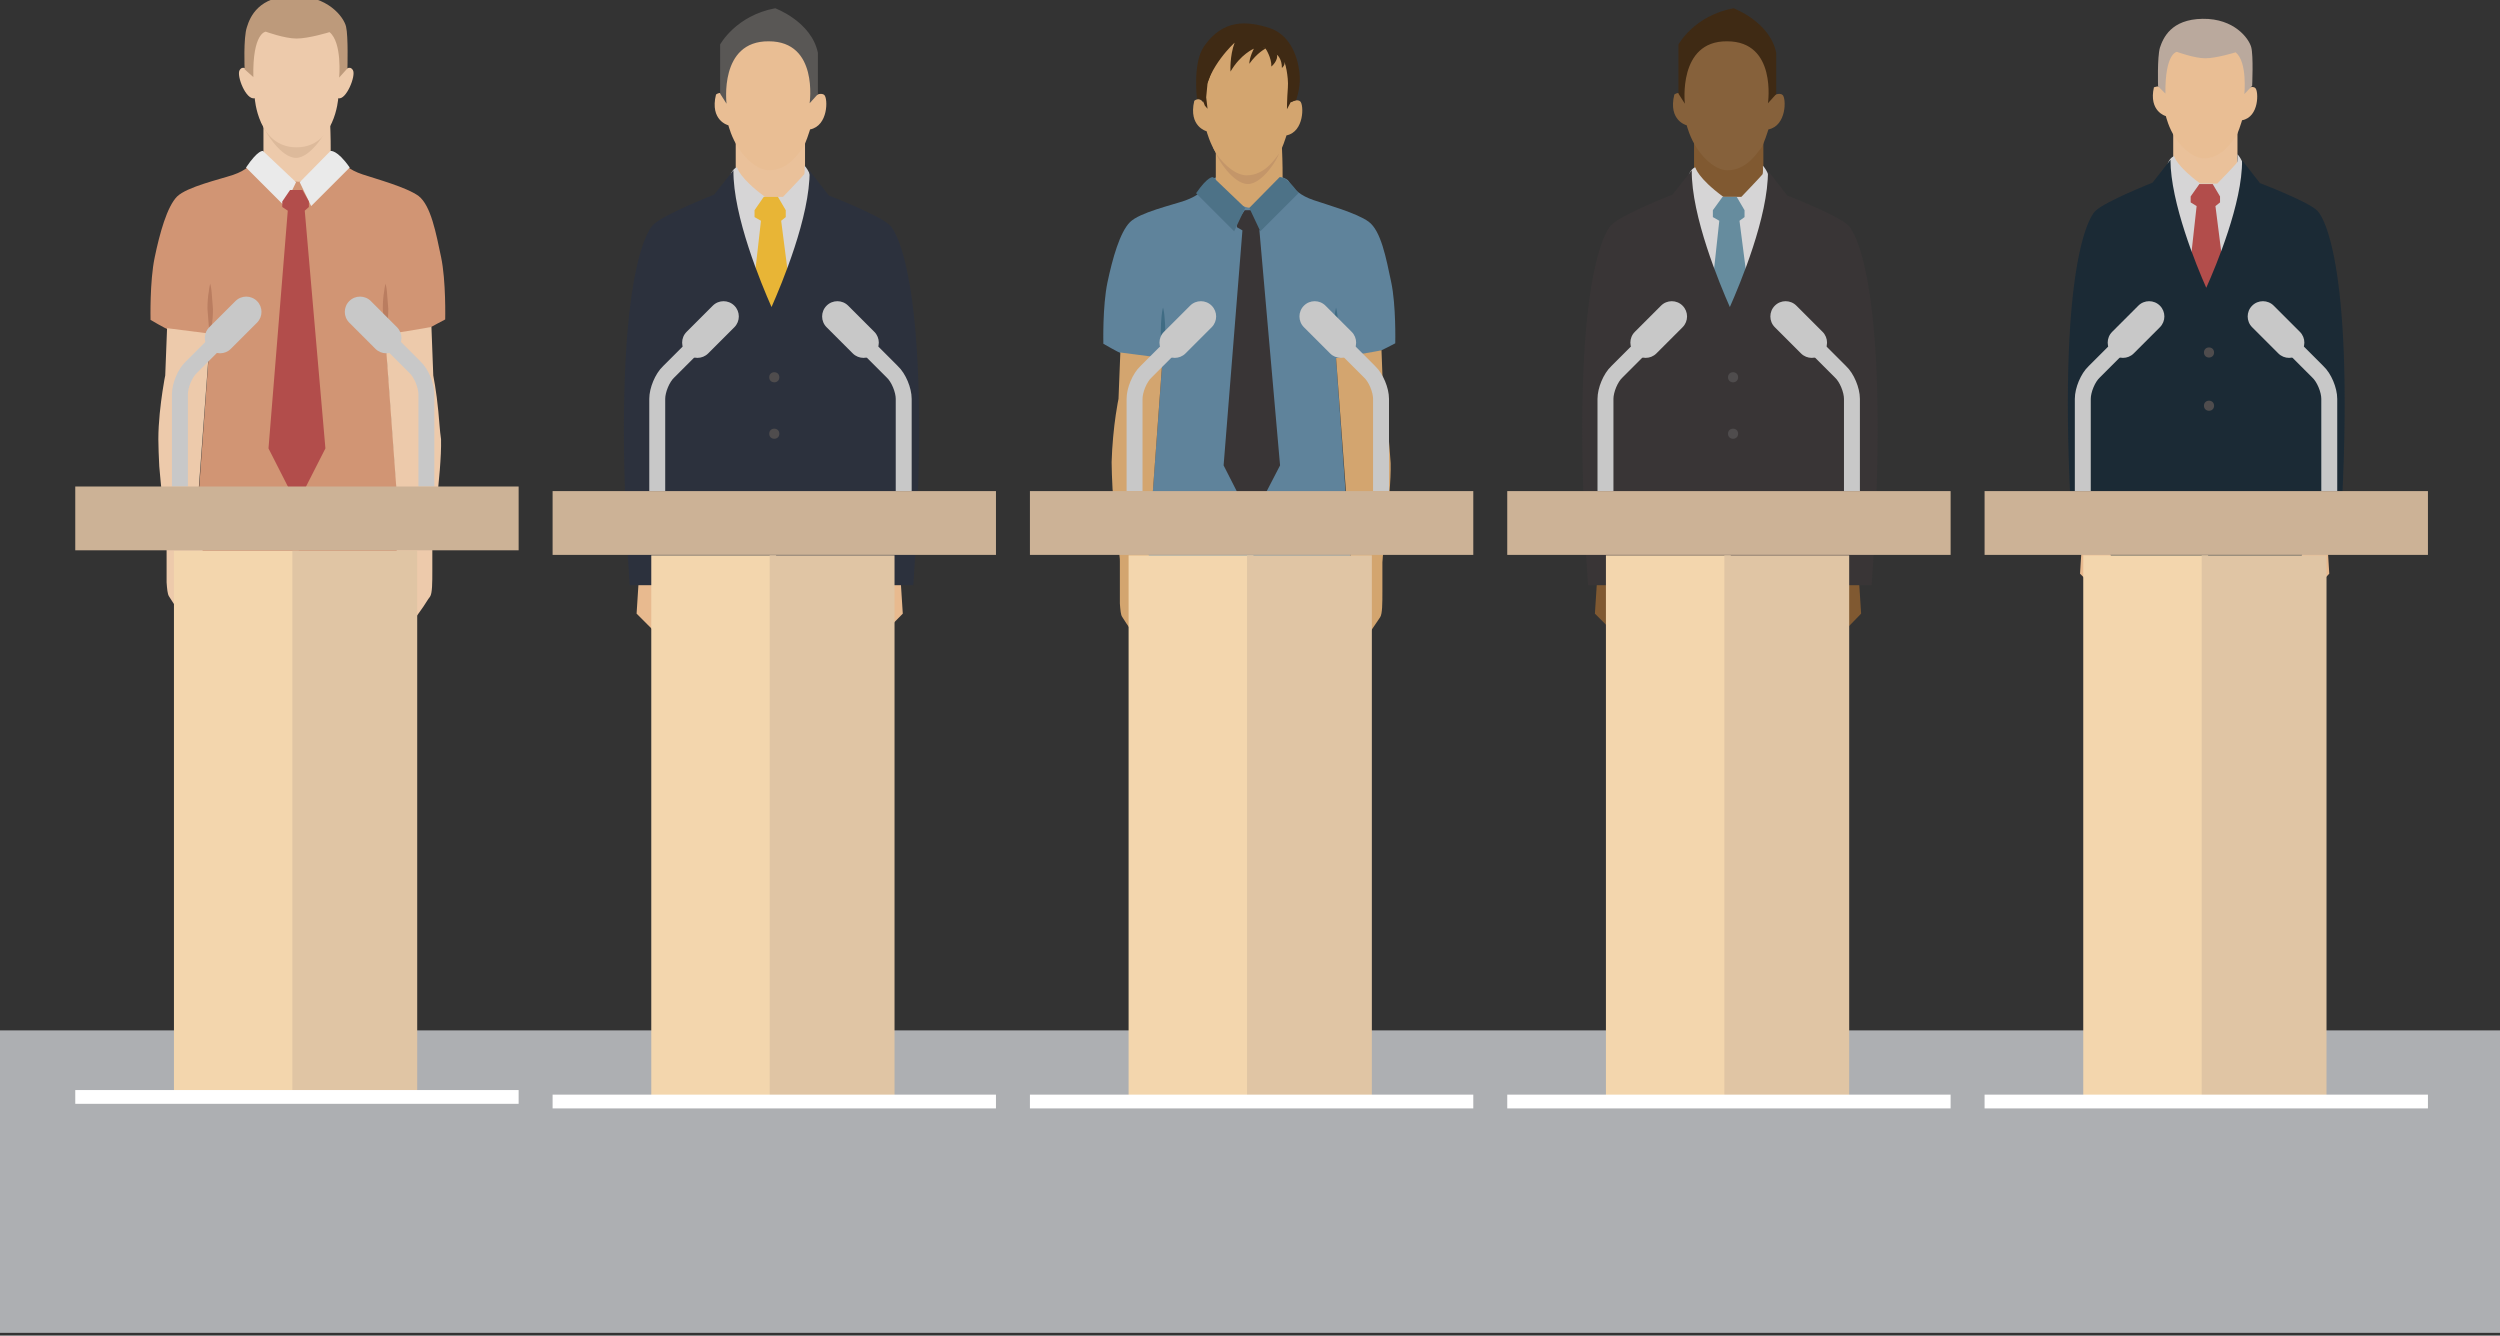 <?xml version="1.0" encoding="iso-8859-1"?>
<!-- Generator: Adobe Illustrator 18.0.0, SVG Export Plug-In . SVG Version: 6.00 Build 0)  -->
<!DOCTYPE svg PUBLIC "-//W3C//DTD SVG 1.1//EN" "http://www.w3.org/Graphics/SVG/1.1/DTD/svg11.dtd">
<svg version="1.1" id="Layer_1" xmlns="http://www.w3.org/2000/svg" xmlns:xlink="http://www.w3.org/1999/xlink" x="0px" y="0px"
	 viewBox="0 0 544.7 291" style="enable-background:new 0 0 544.7 291;" xml:space="preserve">
<rect x="0" y="0" width="544.7" height="291" fill="#333333" stroke="none"/>
<rect x="-0.6" y="224.5" style="fill:#ADAFB2;" width="549.3" height="65.9"/>
<g>
	<g>
		<g>
			<polygon style="fill:#E8BA8F;" points="454.1,110.4 453.2,125 459.4,131.2 463.2,132.4 463.2,130.6 458.7,128.1 459.4,123.5 
				461.6,124.2 462,127.1 464.5,128.4 464.5,123.6 458.9,110.4 			"/>
			<polygon style="fill:#E8BA8F;" points="506.6,110.4 507.5,125 501.5,131.2 497.8,132.4 497.8,130.6 502.1,128.1 501.3,123.5 
				499.1,124.2 498.9,127.1 496.5,128.4 496.5,123.6 501.8,110.4 			"/>
			<polygon style="fill:#EAC19A;" points="473.5,28.2 473.5,35 481,42.4 487.5,36.2 487.5,26.2 			"/>
			<path style="fill:#E9BE94;" d="M471.3,19.5c0,0-2.6-13.4,8.6-13.4c11.2,0,9.4,13.4,9.4,13.4s1.4-1,2.1-0.3c0.7,0.6,0.9,6.3-2.9,7
				c0,0-1,3.4-1.6,3.9c-0.6,0.6-2.7,4.4-6.7,4.4c-2.1,0-4.6-2-6.2-4.4c-1.5-2.2-2.1-4.8-2.1-4.8s-3.8-1-2.6-6.3
				C469.4,19.1,470.6,18.3,471.3,19.5z"/>
			<path style="fill:#D6D5D6;" d="M473.7,34c0,0,0.4,2.1,5.7,6h3.7c0,0,4.2-4.3,4.3-4.6c0.2-0.2,0.1-1.8,0.1-1.8s2,2,1.6,5.6
				c-0.4,3.6-7.5,29.1-7.5,29.1s-14.2-30.8-8.1-34.2"/>
			<path style="fill:#493C34;" d="M469.4,207.1c0,0-0.7,6.6-1.3,8.2c-0.6,1.7-2.1,4.3-2.1,5.7c0,1.3,1.2,3,6.3,3c5.1,0,6-0.4,6-3.8
				c0-3.4,0-13.1,0-13.1H469.4z"/>
			<path style="fill:#493C34;" d="M493.1,207.1c0,0,0.7,6.6,1.3,8.2c0.6,1.7,2.1,4.3,2.1,5.7c0,1.3-1.1,3-6.3,3
				c-5.1,0-5.9-0.4-5.9-3.8c0-3.4,0-13.1,0-13.1H493.1z"/>
			<polygon style="fill:#B24D4B;" points="483.7,42.8 482.1,40.1 479.2,40.1 477.3,42.8 477.3,44.1 478.6,44.9 476.6,63 480.6,63 
				481,63 485,63 482.7,44.9 483.7,44.1 			"/>
			<path style="fill:#1B2A35;" d="M504.9,45.9c-2-2-12.5-6-12.5-6l-3.9-5c0.1,9.3-5.7,23.1-7.8,27.8c-2.1-4.7-7.8-18.6-7.8-27.9
				l-3.9,5c0,0-10.4,4.1-12.5,6.2c-2,2-8.6,15.9-4.8,73.5c0,0,4.5,0,7.8,0l1.5,5.9c0,0,9.5,0.5,19.7,0.4c10.2,0.1,19.7-0.3,19.7-0.3
				l1.5-6c3.2,0,7.8,0,7.8,0C513.5,61.7,506.9,47.9,504.9,45.9z"/>
			<circle style="fill:#4F4C4D;" cx="481.3" cy="76.8" r="1.1"/>
			<circle style="fill:#4F4C4D;" cx="481.3" cy="88.4" r="1.1"/>
			<path style="fill:#243742;" d="M481,122.7h-12h-7.4c0,0,0.3,29.1,1.2,41.2c0.9,12,2.1,25,2.3,26.6c0.2,1.6,2.1,18.6,2.1,18.6
				s3.8,1,6.1,1c2.3,0,6-1,6-1s0.3-15.4,0-20.9c-0.3-5.5,0-26.7,0.2-33.2c0.2-6.4,0.1-19.6,1.5-19.6s1.7,13.2,1.9,19.6
				c0.2,6.5,0.5,27.7,0.2,33.2c-0.3,5.5,0,20.9,0,20.9s4,1,6.2,1c2.2,0,5.9-1,5.9-1s1.9-17.1,2.1-18.7c0.2-1.6,1.4-14.5,2.3-26.5
				c0.9-12,1.2-41.2,1.2-41.2H481z"/>
		</g>
		<g>
			<path style="fill:#BAA99D;" d="M470.2,18.8c0,0-0.2-6.3,0.4-8.4c0.7-2.1,2.4-6.2,9.3-6.3c6.9-0.1,10.1,4.3,10.6,6.2
				c0.5,1.9,0.2,8.4,0.2,8.4l-1.7,1.8c0,0,0.7-7-1.9-9.1c0,0-4.2,1.3-6.6,1.3c-2.4,0-6.2-1.4-6.2-1.4s-2.6,0.2-2.5,9.1L470.2,18.8z"
				/>
		</g>
	</g>
	<g>
		<g>
			<g>
				<g>
					<path style="fill:none;stroke:#C8C8C8;stroke-width:3.473;stroke-miterlimit:10;" d="M453.8,107V86.9c0-1.9,1.1-4.6,2.5-5.9
						l9.1-9.1"/>
				</g>
				<path style="fill:#C8C8C8;" d="M464.9,77c-1.3,1.3-3.4,1.3-4.7,0l0,0c-1.3-1.3-1.3-3.4,0-4.7l5.7-5.7c1.3-1.3,3.4-1.3,4.7,0l0,0
					c1.3,1.3,1.3,3.4,0,4.7L464.9,77z"/>
				<g>
					<path style="fill:none;stroke:#C8C8C8;stroke-width:3.473;stroke-miterlimit:10;" d="M507.5,107V86.9c0-1.9-1.1-4.6-2.5-5.9
						l-9.1-9.1"/>
				</g>
				<path style="fill:#C8C8C8;" d="M496.4,77c1.3,1.3,3.4,1.3,4.7,0l0,0c1.3-1.3,1.3-3.4,0-4.7l-5.7-5.7c-1.3-1.3-3.4-1.3-4.7,0l0,0
					c-1.3,1.3-1.3,3.4,0,4.7L496.4,77z"/>
			</g>
			<g>
				<rect x="453.9" y="121" style="fill:#F3D6AD;" width="27.2" height="119"/>
				<rect x="479.7" y="121" style="fill:#E0C5A4;" width="27.2" height="119"/>
				<rect x="432.4" y="238.5" style="fill:#FFFFFF;" width="96.6" height="3"/>
				<rect x="432.4" y="107" style="fill:#CCB296;" width="96.6" height="13.9"/>
			</g>
		</g>
	</g>
</g>
<g>
	<g>
		<polygon style="fill:#805931;" points="348.5,118.1 347.5,133.7 354.1,140.3 358.2,141.6 358.2,139.7 353.4,137 354.2,132.1 
			356.5,132.8 356.9,136 359.6,137.4 359.6,132.2 353.6,118.1 		"/>
		<polygon style="fill:#805931;" points="404.5,118.1 405.5,133.7 399.1,140.3 395.1,141.6 395.1,139.7 399.8,137 398.9,132.1 
			396.5,132.8 396.3,136 393.8,137.4 393.8,132.2 399.5,118.1 		"/>
		<path style="fill:#423E3F;" d="M383,224.5c0,0,0.4,1.2,0.4,2.1c0,0.9,0.3,4.4,0.3,4.4l3.9,3.4h8c0,0,2.3-1.2,2.3-4.8
			s-5.5-11.3-5.5-11.3S382.7,220.6,383,224.5z"/>
		<path style="fill:#423E3F;" d="M358.9,219.7c0,0-4.2,9.1-4.2,9.9c0,0.8,0.3,4,0.3,4s1.7,1.8,7,1.8s7.8-5.4,7.8-5.4l-0.1-2.6
			l3.6-4.3v-5L358.9,219.7z"/>
		<polygon style="fill:#805931;" points="369.1,30.2 369.1,37.5 377.2,45.5 384.2,38.8 384.2,28.1 		"/>
		<path style="fill:#86613B;" d="M366.8,21c0,0-2.7-14.4,9.2-14.4S386.1,21,386.1,21s1.5-1,2.3-0.3s0.9,6.7-3.1,7.5
			c0,0-1.1,3.6-1.7,4.2c-0.6,0.6-2.9,4.7-7.2,4.7c-2.3,0-4.9-2.1-6.6-4.7c-1.6-2.3-2.3-5.1-2.3-5.1s-4.1-1-2.7-6.7
			C364.8,20.6,366.1,19.6,366.8,21z"/>
		<path style="fill:#D6D5D6;" d="M369.4,36.5c0,0,0.5,2.3,6.1,6.4h3.9c0,0,4.4-4.6,4.6-4.9c0.2-0.3,0.1-1.9,0.1-1.9s2.1,2.1,1.7,5.9
			c-0.4,3.8-8,31.1-8,31.1s-15.1-32.9-8.6-36.6"/>
		<path style="fill:#231F20;" d="M356.5,133.6c0,0,3.7,68.5,4.2,76.3l-2.4,10.9c0,0,4.6,0.5,6.7,0.7c2.1,0.2,9.1,2.1,9.1,2.1
			c0,0,1.5-5,1.5-5.8c0.2-1.7-2.2-14.7-2.1-19.3c0.2-4.6,3.2-61.7,3.2-61.7s0.8,8.7,1.2,16.1c0.4,7.3-0.7,65-0.7,65s2.2,6,5.1,7.5
			c0,0,4.8-6.3,11.3-5c0,0,0.9-10.1-0.2-12.3c-1-2.2,0.7-8.2,0.7-8.2l3.8-67.5L356.5,133.6z"/>
		<path style="fill:#3F2A14;" d="M367.1,22.6l-1.4-2.2l0-10.7c0,0,3.4-6.3,12-7.9c0,0,7.9,2.9,9.3,9.7v9l-1.8,2c0,0,2-13.5-8.9-13.5
			C365.5,8.9,367.1,22.6,367.1,22.6z"/>
		<polygon style="fill:#668C9E;" points="380.1,45.8 378.4,42.9 375.3,42.9 373.2,45.8 373.2,47.3 374.6,48.1 372.5,67.5 
			376.8,67.5 377.2,67.5 381.5,67.5 379,48.1 380.1,47.3 		"/>
		<path style="fill:#393536;" d="M402.7,49.1c-2.2-2.2-13.3-6.5-13.3-6.5l-4.2-5.4c0.1,10-6.1,24.7-8.3,29.7
			c-2.2-5-8.4-19.8-8.3-29.8l-4.2,5.3c0,0-11.2,4.4-13.3,6.6c-2.2,2.2-9.2,17-5.1,78.5c0,0,4.8,0,8.3,0l1.6,6.3c0,0,10.2,0.5,21,0.4
			c10.9,0.1,21-0.3,21-0.3l1.6-6.4c3.5,0,8.3,0,8.3,0C412,66.1,404.9,51.3,402.7,49.1z"/>
		<circle style="fill:#4F4C4D;" cx="377.6" cy="82.2" r="1.1"/>
		<circle style="fill:#4F4C4D;" cx="377.6" cy="94.5" r="1.1"/>
	</g>
	<g>
		<g>
			<g>
				<path style="fill:none;stroke:#C8C8C8;stroke-width:3.473;stroke-miterlimit:10;" d="M349.8,107V86.9c0-1.9,1.1-4.6,2.5-5.9
					l9.1-9.1"/>
			</g>
			<path style="fill:#C8C8C8;" d="M360.9,77c-1.3,1.3-3.4,1.3-4.7,0l0,0c-1.3-1.3-1.3-3.4,0-4.7l5.7-5.7c1.3-1.3,3.4-1.3,4.7,0l0,0
				c1.3,1.3,1.3,3.4,0,4.7L360.9,77z"/>
			<g>
				<path style="fill:none;stroke:#C8C8C8;stroke-width:3.473;stroke-miterlimit:10;" d="M403.5,107V86.9c0-1.9-1.1-4.6-2.5-5.9
					l-9.1-9.1"/>
			</g>
			<path style="fill:#C8C8C8;" d="M392.4,77c1.3,1.3,3.4,1.3,4.7,0l0,0c1.3-1.3,1.3-3.4,0-4.7l-5.7-5.7c-1.3-1.3-3.4-1.3-4.7,0l0,0
				c-1.3,1.3-1.3,3.4,0,4.7L392.4,77z"/>
		</g>
		<g>
			<rect x="349.9" y="121" style="fill:#F3D6AD;" width="27.2" height="119"/>
			<rect x="375.7" y="121" style="fill:#E0C5A4;" width="27.2" height="119"/>
			<rect x="328.4" y="238.5" style="fill:#FFFFFF;" width="96.6" height="3"/>
			<rect x="328.4" y="107" style="fill:#CCB296;" width="96.6" height="13.9"/>
		</g>
	</g>
</g>
<g>
	<g>
		<g>
			<path style="fill:#1A1C1C;" d="M259.2,219.5c0,0-0.8,7.6-1.6,9.5c-0.7,1.9-2.4,5-2.4,6.5c0,1.6,1.4,3.5,7.3,3.5
				c5.9,0,6.9-0.5,6.9-4.4c0-3.9,0-15.1,0-15.1H259.2z"/>
			<path style="fill:#1A1C1C;" d="M286.6,219.5c0,0,0.8,7.6,1.6,9.5c0.7,1.9,2.4,5,2.4,6.5c0,1.6-1.3,3.5-7.3,3.5
				c-5.9,0-6.8-0.5-6.8-4.4c0-3.9,0-15.1,0-15.1H286.6z"/>
			<path style="fill:#343638;" d="M272.8,122.1h-12.9h-8c0,0,0.4,33.6,1.3,47.5c0.9,13.9,2.2,28.9,2.4,30.7
				c0.2,1.8,2.2,21.4,2.2,21.4s4.1,1.2,6.6,1.2c2.5,0,6.5-1.2,6.5-1.2s0.4-17.7,0-24.1c-0.4-6.4,0-30.8,0.2-38.3
				c0.2-7.4,0.2-22.6,1.7-22.6c1.5,0,1.9,15.2,2.1,22.6c0.2,7.5,0.5,32,0.2,38.3c-0.4,6.4,0,24.1,0,24.1s4.3,1.2,6.7,1.2
				c2.4,0,6.4-1.2,6.4-1.2s2.1-19.7,2.2-21.6c0.2-1.8,1.5-16.7,2.4-30.6c0.9-13.9,1.3-47.5,1.3-47.5H272.8z"/>
			<path style="fill:#5F839B;" d="M304,74.8c0,0,0.2-8.3-0.9-13.4c-1.1-5.2-2.2-11.1-4.9-13.1c-2.6-1.9-9.1-3.7-12-4.7
				c-2.9-1-4.3-2.3-5.4-4.1c-0.8-1.4-6.7-1.8-9-1.9v0c0,0,0,0-0.4,0c-0.4,0-0.5,0-0.5,0l0,0.1c-2.2,0.1-6.7,0.6-7.5,1.9
				c-1.1,1.8-2.2,3-5.2,4.1c-2.9,1-9.9,2.6-12,4.7c-2.2,2.2-3.8,7.9-4.9,13.1c-1.1,5.2-0.9,13.4-0.9,13.4s3.3,1.9,3.9,2.1
				c0.5,0.1,9,1.1,9,1.1l-3.4,46.4c0,0,14.3,1.2,22.7,1.2c8.4,0,21.8-1.2,21.8-1.2L291.1,78c0,0,8.5-1.2,9-1.3
				C300.6,76.6,304,74.8,304,74.8z"/>
			<path style="fill:#D3A56F;" d="M264.9,30.2V39c0,0-0.6,2.6,2.5,4.3c3.1,1.6,4.2,2,5.3,2c1.1,0,6.2-3.4,6.6-4.7
				c0.4-1.3-0.1-11.1-0.1-11.1L264.9,30.2z"/>
			<g>
				<path style="fill:#D3A56F;" d="M249.7,133.2c0-0.1,0-0.2,0.1-0.4c0.1-0.4,0.3-0.6,0.5-0.7c0.1,0,0.2,0,0.3,0
					c0.1,0,0.1,0,0.2,0.1c0.1,0.1,0.2,0.1,0.3,0.2c0.3,0.3,0.5,0.7,0.5,1.2c0,0.4,0.2,1.1,0.5,1.8c0.3,0.6,0.6,1.1,1,1.5
					c0.1,0.1,0.2,0.1,0.2,0.2c0.1,0.1,0.2,0.1,0.3,0.2c0.2,0.1,0.4,0.1,0.6,0c0.4-0.1,0.5-0.8,0.5-1.8c0-0.4,0-0.8,0-1.2
					c0-0.4-0.1-0.8-0.1-1.3c0-0.2-0.1-0.5-0.1-0.7c0-0.2-0.1-0.4-0.1-0.7c-0.2-1.1-0.3-2-0.4-2.5v0c0-0.2-0.1-0.4-0.2-0.6
					c0-0.1,0-0.1-0.1-0.2c-0.1-0.2-0.2-0.5-0.3-0.7c0,0,0,0,0,0c-0.1-0.3-0.3-0.6-0.5-0.9c0,0,0,0,0-0.1c-0.4-0.7-0.9-1.5-1.3-2.2
					c-0.4-0.7-0.8-1.3-0.9-1.7c0-0.2-0.2-0.9-0.5-2.1l3.1-42.6c0,0-9.1-1.2-9.2-1.2l-0.4,10.1v0v0c0,0-0.3,1.4-0.6,3.5
					c-0.4,2.7-0.8,6.6-0.9,10.3c0,1.6,0.1,3.7,0.2,5.8c0.1,1.1,0.2,2.2,0.3,3.3c0.2,1.7,0.3,3.3,0.5,4.9c0.1,1,0.2,1.9,0.3,2.7
					c0,0.1,0,0.2,0,0.3c0.2,1.3,0.3,2.4,0.4,3.3c0.1,0.6,0.1,1,0.1,1.3c0,0.4,0,1.1,0,1.9c0,0.8,0,1.7,0,2.6c0,0.6,0,1.3,0,1.9
					c0,0.6,0,1.3,0,1.9c0,0.3,0,0.6,0,0.9c0.1,1.4,0.2,2.5,0.5,2.9c0.2,0.3,0.5,0.8,0.9,1.4c1.1,1.6,2.5,3.8,3.8,4.6
					c0.8,0.5,1.9,1.3,3,1.8c1,0.5,1.9,0.8,2.3,0.3c0.1-0.1,0.1-0.1,0.1-0.2C254.8,140.7,249.5,135.1,249.7,133.2z"/>
				<path style="fill:#D3A56F;" d="M302.5,94.6c-0.4-4.3-1.1-7.7-1.1-7.7L301,76.3c-0.4,0.2-9.9,1.7-9.9,1.7l3.1,41.7l0.2,3.2l0,0
					c-0.1,0.4-0.4,0.9-0.8,1.5c-0.4,0.7-0.9,1.4-1.3,2.2c0,0,0,0,0,0.1c-0.2,0.3-0.3,0.6-0.5,0.9c0,0,0,0,0,0
					c-0.1,0.2-0.2,0.5-0.3,0.7c0,0.1,0,0.1-0.1,0.2c-0.1,0.2-0.2,0.4-0.2,0.6c-0.1,0.3-0.1,0.8-0.2,1.3c-0.1,0.4-0.1,0.8-0.2,1.2
					c0,0.2-0.1,0.4-0.1,0.7c-0.1,0.7-0.2,1.4-0.2,2c0,0.2,0,0.4,0,0.6c0,0.6,0,1.1,0.1,1.5c0,0.1,0,0.1,0,0.2c0,0.2,0.1,0.3,0.1,0.4
					c0.1,0.1,0.2,0.2,0.3,0.3c0.2,0.1,0.4,0,0.6,0c0.1,0,0.2-0.1,0.3-0.2c0.1-0.1,0.2-0.1,0.2-0.2c0.1-0.1,0.2-0.3,0.3-0.4
					c0.1-0.1,0.1-0.2,0.2-0.2c0.1-0.2,0.2-0.3,0.3-0.5c0.2-0.3,0.3-0.7,0.4-1c0.1-0.2,0.1-0.4,0.2-0.6c0-0.2,0.1-0.4,0.1-0.5
					c0-0.3,0.1-0.6,0.2-0.8c0.1-0.1,0.2-0.2,0.3-0.3c0,0,0.1-0.1,0.1-0.1c0.2-0.1,0.4-0.2,0.6-0.2c0.2,0.1,0.4,0.3,0.5,0.7
					c0,0.1,0,0.2,0.1,0.4c0,0.1,0,0.3,0,0.4c-0.1,0.4-0.3,0.9-0.6,1.4c-0.1,0.2-0.2,0.4-0.3,0.6c-0.4,0.6-0.8,1.2-1.2,1.9
					c-0.9,1.4-1.9,2.7-2.5,3.6c-0.1,0.2-0.2,0.3-0.2,0.5c-0.1,0.2-0.1,0.4-0.1,0.5c0,0.1,0,0.2,0.1,0.2c0.3,0.3,0.8,0.3,1.5,0
					c0.1,0,0.2-0.1,0.3-0.1c0.1-0.1,0.3-0.1,0.4-0.2c0.8-0.4,1.7-1,2.5-1.4c0.2-0.1,0.5-0.3,0.7-0.4c0.8-0.5,1.8-1.6,2.6-2.8
					c0.8-1.2,1.6-2.4,2.1-3.1c0.5-0.7,0.5-3.1,0.5-5.6c0-0.3,0-0.6,0-1c0-0.6,0-1.3,0-1.9c0-0.3,0-0.6,0-0.9c0-0.6,0-1.1,0-1.5
					c0-0.5,0-0.8,0-1.1c0-0.3,0.1-0.8,0.1-1.3c0.2-1.5,0.5-3.7,0.7-6.3c0.5-4.6,1.1-10.3,1-14C302.8,98.6,302.7,96.5,302.5,94.6z"/>
			</g>
			<g>
				<path style="fill:#C49669;" d="M271.9,40.1c3.2,0,6.7-5.8,6.7-6.6c0.3-0.5,0.5-0.9,0.7-1.4h-15c0.2,0.5,0.5,0.9,0.7,1.4
					C265.1,34.3,268.6,40.1,271.9,40.1z"/>
			</g>
			<path style="fill:#406C84;" d="M253.4,78c0,0-0.2-0.7-0.3-1.7c-0.1-1-0.2-2.4-0.2-3.8c0-1.4,0.1-2.8,0.2-3.8
				c0.1-1,0.3-1.7,0.3-1.7s0.2,0.7,0.3,1.7c0.1,1,0.2,2.4,0.2,3.8c0,1.4-0.1,2.8-0.2,3.8C253.6,77.3,253.4,78,253.4,78z"/>
			<path style="fill:#406C84;" d="M291.1,78c0,0-0.2-0.7-0.3-1.7c-0.1-1-0.2-2.4-0.2-3.8c0-1.4,0.1-2.8,0.2-3.8
				c0.1-1,0.3-1.7,0.3-1.7s0.2,0.7,0.3,1.7c0.1,1,0.2,2.4,0.2,3.8c0,1.4-0.1,2.8-0.2,3.8C291.3,77.3,291.1,78,291.1,78z"/>
			<path style="fill:#D3A56F;" d="M262.2,22.4c0,0-2.7-14.1,9-14.1c11.7,0,9.9,14.1,9.9,14.1s1.4-1,2.2-0.3c0.8,0.7,0.9,6.6-3,7.4
				c0,0-1.1,3.5-1.7,4.1c-0.6,0.6-2.8,4.6-7,4.6c-2.2,0-4.8-2.1-6.5-4.6c-1.5-2.3-2.2-5-2.2-5s-4-1-2.7-6.6
				C260.2,21.9,261.4,21,262.2,22.4z"/>
			<path style="fill:#3F2A14;" d="M275.7,10.6c0,0-1.8,0.9-3.5,3.3c0-1.4,1-3.3,1-3.3s-2.9,1.2-5.1,5c0,0-0.2-3.4,0.9-6.3
				c0,0-5.8,5.2-6.6,11.5l-0.8-4.8l3-6.1l6.9-2.9L275.7,10.6z"/>
			<path style="fill:#3F2A14;" d="M275.7,10.5c0,0,1.4,2.1,1.3,4c0,0,1.6-1.3,1.2-2.7L275.7,10.5z"/>
			<path style="fill:#3F2A14;" d="M262.4,10c4.1-5.8,9.2-5.5,14.2-3.9c5.4,1.8,6.5,8.1,6.6,10.7c0.1,2.6-0.8,5-0.8,5l-1.3,0.5l0,0.2
				l-0.7,1.3c0,0,0-2.1,0.2-4.7c0.2-2.5-0.7-5.7-0.7-5.7c0.1,0.9-0.6,1.4-0.6,1.4c0-2-1-2.8-1-2.8l-1.6-0.8l-1.3-0.8l-3.9-1.3
				l-2.3-0.7l-3.5,2.3l-2.6,7.4l-0.3,3.1l0.3,2.5l-0.6-0.7l-0.3-0.8c-0.7-0.9-1.4-0.7-1.4-0.7S259.8,13.6,262.4,10z"/>
		</g>
		<polygon style="fill:#393536;" points="275.3,48.3 273.9,45.8 271.2,45.8 269.5,48.3 269.5,49.5 270.7,50.2 266.6,101.4 
			272.5,113 272.9,113 278.9,101.4 274.4,50.2 275.3,49.5 		"/>
		<path style="fill:#4D7287;" d="M264.3,38.6c0,0-1-0.4-3.7,3.5l8.3,8.3l2.4-5.1L264.3,38.6z"/>
		<path style="fill:#4D7287;" d="M278.8,38.6c0,0,1.4-0.4,4.1,3.5l-8.3,8.3l-2.4-5.1L278.8,38.6z"/>
	</g>
	<g>
		<g>
			<g>
				<g>
					<path style="fill:none;stroke:#C8C8C8;stroke-width:3.473;stroke-miterlimit:10;" d="M247.2,107V86.9c0-1.9,1.1-4.6,2.5-5.9
						l9.1-9.1"/>
				</g>
				<path style="fill:#C8C8C8;" d="M258.3,77c-1.3,1.3-3.4,1.3-4.7,0l0,0c-1.3-1.3-1.3-3.4,0-4.7l5.7-5.7c1.3-1.3,3.4-1.3,4.7,0l0,0
					c1.3,1.3,1.3,3.4,0,4.7L258.3,77z"/>
				<g>
					<path style="fill:none;stroke:#C8C8C8;stroke-width:3.473;stroke-miterlimit:10;" d="M300.9,107V86.9c0-1.9-1.1-4.6-2.5-5.9
						l-9.1-9.1"/>
				</g>
				<path style="fill:#C8C8C8;" d="M289.8,77c1.3,1.3,3.4,1.3,4.7,0l0,0c1.3-1.3,1.3-3.4,0-4.7l-5.7-5.7c-1.3-1.3-3.4-1.3-4.7,0l0,0
					c-1.3,1.3-1.3,3.4,0,4.7L289.8,77z"/>
			</g>
			<g>
				<rect x="245.9" y="121" style="fill:#F3D6AD;" width="27.2" height="119"/>
				<rect x="271.7" y="121" style="fill:#E0C5A4;" width="27.2" height="119"/>
				<rect x="224.4" y="238.5" style="fill:#FFFFFF;" width="96.6" height="3"/>
				<rect x="224.4" y="107" style="fill:#CCB296;" width="96.6" height="13.9"/>
			</g>
		</g>
	</g>
</g>
<g>
	<g>
		<polygon style="fill:#E8BA8F;" points="139.7,118.1 138.7,133.7 145.3,140.3 149.4,141.6 149.4,139.7 144.6,137 145.3,132.1 
			147.7,132.8 148,136 150.7,137.4 150.7,132.2 144.7,118.1 		"/>
		<polygon style="fill:#E8BA8F;" points="195.7,118.1 196.7,133.7 190.2,140.3 186.3,141.6 186.3,139.7 190.9,137 190.1,132.1 
			187.7,132.8 187.5,136 184.9,137.4 184.9,132.2 190.6,118.1 		"/>
		<path style="fill:#423E3F;" d="M174.2,224.5c0,0,0.4,1.2,0.4,2.1c0,0.9,0.3,4.4,0.3,4.4l3.9,3.4h8c0,0,2.3-1.2,2.3-4.8
			s-5.5-11.3-5.5-11.3S173.9,220.6,174.2,224.5z"/>
		<path style="fill:#423E3F;" d="M150,219.7c0,0-4.2,9.1-4.2,9.9c0,0.8,0.3,4,0.3,4s1.7,1.8,7,1.8c5.3,0,7.8-5.4,7.8-5.4l-0.1-2.6
			l3.6-4.3v-5L150,219.7z"/>
		<polygon style="fill:#EAC19A;" points="160.3,30.2 160.3,37.5 168.3,45.5 175.4,38.8 175.4,28.1 		"/>
		<path style="fill:#E9BE94;" d="M158,21c0,0-2.7-14.4,9.2-14.4c12,0,10.1,14.4,10.1,14.4s1.5-1,2.3-0.3s0.9,6.7-3.1,7.5
			c0,0-1.1,3.6-1.7,4.2c-0.6,0.6-2.9,4.7-7.2,4.7c-2.3,0-4.9-2.1-6.6-4.7c-1.6-2.3-2.3-5.1-2.3-5.1s-4.1-1-2.7-6.7
			C156,20.6,157.2,19.6,158,21z"/>
		<path style="fill:#D6D5D6;" d="M160.6,36.5c0,0,0.5,2.3,6.1,6.4h3.9c0,0,4.4-4.6,4.6-4.9c0.2-0.3,0.1-1.9,0.1-1.9s2.1,2.1,1.7,5.9
			c-0.4,3.8-8,31.1-8,31.1s-15.1-32.9-8.6-36.6"/>
		<path style="fill:#1C1F26;" d="M147.6,133.6c0,0,3.7,68.5,4.2,76.3l-2.4,10.9c0,0,4.6,0.5,6.7,0.7c2.1,0.2,9.1,2.1,9.1,2.1
			c0,0,1.5-5,1.5-5.8c0.2-1.7-2.2-14.7-2.1-19.3c0.2-4.6,3.2-61.7,3.2-61.7s0.8,8.7,1.2,16.1c0.4,7.3-0.7,65-0.7,65s2.2,6,5.1,7.5
			c0,0,4.8-6.3,11.3-5c0,0,0.9-10.1-0.2-12.3c-1-2.2,0.7-8.2,0.7-8.2l3.8-67.5L147.6,133.6z"/>
		<path style="fill:#595755;" d="M158.3,22.6l-1.4-2.2l0-10.7c0,0,3.4-6.3,12-7.9c0,0,7.9,2.9,9.3,9.7v9l-1.8,2c0,0,2-13.5-8.9-13.5
			C156.6,8.9,158.3,22.6,158.3,22.6z"/>
		<polygon style="fill:#E8B536;" points="171.2,45.8 169.5,42.9 166.4,42.9 164.4,45.8 164.4,47.3 165.8,48.1 163.6,67.5 168,67.5 
			168.4,67.5 172.7,67.5 170.2,48.1 171.2,47.3 		"/>
		<path style="fill:#2C313D;" d="M193.9,49.1c-2.2-2.2-13.3-6.5-13.3-6.5l-4.2-5.4c0.1,10-6.1,24.7-8.3,29.7
			c-2.2-5-8.4-19.8-8.3-29.8l-4.2,5.3c0,0-11.2,4.4-13.3,6.6c-2.2,2.2-9.2,17-5.1,78.5c0,0,4.8,0,8.3,0l1.6,6.3c0,0,10.2,0.5,21,0.4
			c10.9,0.1,21-0.3,21-0.3l1.6-6.4c3.5,0,8.3,0,8.3,0C203.1,66.1,196.1,51.3,193.9,49.1z"/>
		<circle style="fill:#4F4C4D;" cx="168.7" cy="82.2" r="1.1"/>
		<circle style="fill:#4F4C4D;" cx="168.7" cy="94.5" r="1.1"/>
	</g>
	<g>
		<g>
			<g>
				<path style="fill:none;stroke:#C8C8C8;stroke-width:3.473;stroke-miterlimit:10;" d="M143.2,107V86.9c0-1.9,1.1-4.6,2.5-5.9
					l9.1-9.1"/>
			</g>
			<path style="fill:#C8C8C8;" d="M154.3,77c-1.3,1.3-3.4,1.3-4.7,0l0,0c-1.3-1.3-1.3-3.4,0-4.7l5.7-5.7c1.3-1.3,3.4-1.3,4.7,0l0,0
				c1.3,1.3,1.3,3.4,0,4.7L154.3,77z"/>
			<g>
				<path style="fill:none;stroke:#C8C8C8;stroke-width:3.473;stroke-miterlimit:10;" d="M196.9,107V86.9c0-1.9-1.1-4.6-2.5-5.9
					l-9.1-9.1"/>
			</g>
			<path style="fill:#C8C8C8;" d="M185.8,77c1.3,1.3,3.4,1.3,4.7,0l0,0c1.3-1.3,1.3-3.4,0-4.7l-5.7-5.7c-1.3-1.3-3.4-1.3-4.7,0l0,0
				c-1.3,1.3-1.3,3.4,0,4.7L185.8,77z"/>
		</g>
		<g>
			<rect x="141.9" y="121" style="fill:#F3D6AD;" width="27.2" height="119"/>
			<rect x="167.7" y="121" style="fill:#E0C5A4;" width="27.2" height="119"/>
			<rect x="120.4" y="238.5" style="fill:#FFFFFF;" width="96.6" height="3"/>
			<rect x="120.4" y="107" style="fill:#CCB296;" width="96.6" height="13.9"/>
		</g>
	</g>
</g>
<g>
	<g>
		<g>
			<g>
				<path style="fill:#1A1C1C;" d="M51.7,216.2c0,0-0.8,7.7-1.6,9.7c-0.7,1.9-2.4,5.1-2.4,6.6c0,1.6,1.4,3.5,7.4,3.5
					c6,0,7-0.5,7-4.5c0-4,0-15.3,0-15.3H51.7z"/>
				<path style="fill:#1A1C1C;" d="M79.4,216.2c0,0,0.8,7.7,1.6,9.7c0.7,1.9,2.4,5.1,2.4,6.6c0,1.6-1.3,3.5-7.4,3.5
					c-6,0-6.9-0.5-6.9-4.5c0-4,0-15.3,0-15.3H79.4z"/>
				<path style="fill:#4F4F4F;" d="M65.4,117.5H52.3h-8.1c0,0,0.4,34.1,1.3,48.1c0.9,14.1,2.3,29.3,2.5,31.2
					c0.2,1.8,2.3,21.7,2.3,21.7s4.2,1.2,6.7,1.2c2.5,0,6.6-1.2,6.6-1.2s0.4-18,0-24.4c-0.4-6.5,0-31.3,0.2-38.8
					c0.2-7.5,0.2-22.9,1.7-22.9s1.9,15.4,2.1,22.9c0.2,7.6,0.5,32.4,0.2,38.9c-0.4,6.5,0,24.4,0,24.4s4.4,1.2,6.8,1.2
					c2.4,0,6.5-1.2,6.5-1.2s2.1-20,2.3-21.8c0.2-1.8,1.5-17,2.5-31c1-14.1,1.3-48.2,1.3-48.2H65.4z"/>
				<path style="fill:#D19574;" d="M97,69.6c0,0,0.2-8.4-0.9-13.6c-1.1-5.2-2.2-11.2-4.9-13.3C88.6,40.8,82,39,79,38
					c-3-1-4.3-2.3-5.4-4.1c-0.9-1.4-6.8-1.8-9.1-1.9v0c0,0,0,0-0.4,0c-0.4,0-0.5,0-0.5,0l0,0.1c-2.2,0.1-6.8,0.6-7.6,1.9
					c-1.1,1.8-2.3,3.1-5.2,4.1c-3,1-10,2.6-12.2,4.7c-2.2,2.2-3.8,8-4.9,13.3c-1.1,5.2-0.9,13.6-0.9,13.6s3.4,2,3.9,2.1
					c0.6,0.1,9.1,1.2,9.1,1.2l-3.4,47.1c0,0,14.5,1.2,23,1.2s22.1-1.2,22.1-1.2l-3.5-47.1c0,0,8.6-1.2,9.1-1.3
					C93.6,71.4,97,69.6,97,69.6z"/>
				<path style="fill:#EDCAAB;" d="M57.4,24.3v9c0,0-0.6,2.7,2.5,4.3c3.1,1.7,4.2,2,5.3,2c1.1,0,6.3-3.4,6.7-4.7
					c0.4-1.3-0.1-11.3-0.1-11.3L57.4,24.3z"/>
				<g>
					<path style="fill:#EDCAAB;" d="M42.1,128.7c0-0.1,0-0.3,0.1-0.4c0.1-0.4,0.3-0.6,0.5-0.7c0.1,0,0.2,0,0.3,0
						c0.1,0,0.1,0,0.2,0.1c0.1,0.1,0.2,0.1,0.3,0.2c0.3,0.3,0.5,0.7,0.5,1.2c0,0.4,0.2,1.1,0.5,1.8c0.3,0.6,0.6,1.1,1,1.5
						c0.1,0.1,0.2,0.1,0.2,0.2c0.1,0.1,0.2,0.2,0.3,0.2c0.2,0.1,0.4,0.1,0.6,0c0.4-0.1,0.5-0.8,0.5-1.8c0-0.4,0-0.8,0-1.2
						c0-0.4-0.1-0.9-0.1-1.3c0-0.3-0.1-0.5-0.1-0.8c0-0.2-0.1-0.4-0.1-0.7c-0.2-1.1-0.3-2.1-0.4-2.6v0c0-0.2-0.1-0.4-0.2-0.6
						c0-0.1,0-0.1-0.1-0.2c-0.1-0.2-0.2-0.5-0.3-0.7c0,0,0,0,0,0c-0.1-0.3-0.3-0.6-0.5-0.9c0,0,0,0,0-0.1c-0.4-0.7-0.9-1.5-1.3-2.2
						c-0.4-0.7-0.8-1.3-0.9-1.7c0-0.2-0.2-0.9-0.5-2.1l3.2-43.2c0,0-9.3-1.2-9.4-1.2L36,81.8v0v0c0,0-0.3,1.4-0.6,3.5
						c-0.4,2.7-0.9,6.7-0.9,10.4c0,1.7,0.1,3.7,0.2,5.9c0.1,1.1,0.2,2.2,0.3,3.3c0.2,1.7,0.3,3.4,0.5,4.9c0.1,1,0.2,1.9,0.3,2.8
						c0,0.1,0,0.2,0,0.3c0.2,1.3,0.3,2.4,0.4,3.3c0.1,0.6,0.1,1.1,0.1,1.4c0,0.5,0,1.1,0,1.9c0,0.8,0,1.7,0,2.7c0,0.6,0,1.3,0,1.9
						c0,0.6,0,1.3,0,1.9c0,0.3,0,0.6,0,0.9c0.1,1.4,0.2,2.5,0.5,3c0.2,0.3,0.5,0.8,0.9,1.4c1.1,1.6,2.6,3.9,3.8,4.6
						c0.8,0.5,2,1.3,3,1.8c1,0.5,2,0.8,2.4,0.3c0.1-0.1,0.1-0.1,0.1-0.2C47.1,136.4,41.8,130.7,42.1,128.7z"/>
					<path style="fill:#EDCAAB;" d="M95.5,89.6c-0.4-4.3-1.1-7.8-1.1-7.8L94,71.2c-0.4,0.2-10.1,1.7-10.1,1.7l3.1,42.3l0.2,3.3l0,0
						c-0.2,0.4-0.4,0.9-0.8,1.5c-0.4,0.7-0.9,1.4-1.3,2.2c0,0,0,0,0,0.1c-0.2,0.3-0.3,0.6-0.5,0.9c0,0,0,0,0,0
						c-0.1,0.2-0.2,0.5-0.3,0.7c0,0.1,0,0.1-0.1,0.2c-0.1,0.2-0.2,0.4-0.2,0.6c-0.1,0.3-0.1,0.8-0.2,1.3c-0.1,0.4-0.1,0.8-0.2,1.2
						c0,0.2-0.1,0.4-0.1,0.7c-0.1,0.7-0.2,1.4-0.2,2c0,0.2,0,0.4,0,0.6c0,0.6,0,1.1,0.1,1.5c0,0.1,0,0.1,0,0.2
						c0,0.2,0.1,0.3,0.1,0.4c0.1,0.1,0.2,0.3,0.3,0.3c0.2,0.1,0.4,0,0.6,0c0.1,0,0.2-0.1,0.3-0.2c0.1-0.1,0.2-0.1,0.2-0.2
						c0.1-0.1,0.2-0.3,0.3-0.4c0.1-0.1,0.1-0.2,0.2-0.2c0.1-0.2,0.2-0.3,0.3-0.5c0.2-0.3,0.3-0.7,0.5-1c0.1-0.2,0.1-0.4,0.2-0.6
						c0-0.2,0.1-0.4,0.1-0.5c0-0.3,0.1-0.6,0.2-0.8c0.1-0.1,0.2-0.2,0.3-0.3c0,0,0.1-0.1,0.2-0.1c0.2-0.2,0.4-0.2,0.6-0.2
						c0.2,0.1,0.4,0.3,0.5,0.7c0,0.1,0,0.2,0.1,0.4c0,0.1,0,0.3,0,0.4c-0.1,0.4-0.3,0.9-0.6,1.4c-0.1,0.2-0.2,0.4-0.3,0.6
						c-0.4,0.6-0.8,1.2-1.2,1.9c-1,1.4-2,2.7-2.5,3.7c-0.1,0.2-0.2,0.3-0.2,0.5c-0.1,0.2-0.1,0.4-0.1,0.5c0,0.1,0,0.2,0.1,0.2
						c0.3,0.3,0.8,0.3,1.5,0c0.1,0,0.2-0.1,0.3-0.1c0.1-0.1,0.3-0.1,0.4-0.2c0.8-0.4,1.7-1,2.5-1.5c0.2-0.2,0.5-0.3,0.7-0.4
						c0.8-0.5,1.8-1.7,2.6-2.9c0.9-1.2,1.6-2.5,2.1-3.1c0.5-0.7,0.5-3.1,0.5-5.7c0-0.3,0-0.6,0-1c0-0.6,0-1.3,0-1.9
						c0-0.3,0-0.6,0-0.9c0-0.6,0-1.1,0-1.6c0-0.5,0-0.9,0-1.2c0-0.3,0.1-0.8,0.1-1.4c0.2-1.5,0.5-3.8,0.8-6.4
						c0.5-4.7,1.1-10.4,1-14.2C95.8,93.7,95.7,91.6,95.5,89.6z"/>
				</g>
				<g>
					<path style="fill:#DDBA9B;" d="M64.5,34.4c3.2,0,6.8-5.9,6.8-6.7c0.3-0.5,0.5-0.9,0.7-1.4H56.8c0.2,0.5,0.5,0.9,0.7,1.4
						C57.6,28.5,61.2,34.4,64.5,34.4z"/>
				</g>
				<g>
					<path style="fill:#EDCAAB;" d="M76.9,15.3c-0.7-1.2-1.8,0-1.8,0C77.2,3.6,71.3,0.8,65.8,0h-2.6C57.7,0.8,51.8,3.6,54,15.3
						c0,0-1.1-1.2-1.8,0c-0.7,1.2,1.4,6.6,3.3,6.1c0,0,0.7,10.7,9.1,10.7s9.1-10.7,9.1-10.7C75.4,21.9,77.6,16.5,76.9,15.3z"/>
				</g>
				<g>
					<path style="fill:#BD9A7B;" d="M53.3,15.1c0,0-0.3-6.9,0.5-9.2c0.7-2.3,2.6-6.7,10.1-6.8c7.5-0.1,11,4.6,11.5,6.7
						c0.5,2.1,0.3,9.1,0.3,9.1l-1.8,2c0,0,0.7-7.6-2.1-9.9c0,0-4.5,1.4-7.2,1.4c-2.6,0-6.7-1.5-6.7-1.5s-2.9,0.2-2.7,9.9L53.3,15.1z
						"/>
				</g>
				<path style="fill:#BA7D60;" d="M45.8,72.8c0,0-0.2-0.7-0.3-1.7c-0.1-1-0.2-2.4-0.3-3.8c0-1.4,0.1-2.8,0.3-3.8
					c0.1-1,0.3-1.7,0.3-1.7s0.2,0.7,0.3,1.7c0.1,1,0.2,2.4,0.3,3.8c0,1.4-0.1,2.8-0.3,3.8C46,72.1,45.8,72.8,45.8,72.8z"/>
				<path style="fill:#BA7D60;" d="M84,72.8c0,0-0.2-0.7-0.3-1.7c-0.1-1-0.2-2.4-0.3-3.8c0-1.4,0.1-2.8,0.3-3.8
					c0.1-1,0.3-1.7,0.3-1.7s0.2,0.7,0.3,1.7c0.1,1,0.2,2.4,0.3,3.8c0,1.4-0.1,2.8-0.3,3.8C84.2,72.1,84,72.8,84,72.8z"/>
			</g>
			<path style="fill:#EAEAEA;" d="M57.3,32.9c0,0-1-0.4-3.7,3.6l8.4,8.4l2.5-5.2L57.3,32.9z"/>
			<path style="fill:#EAEAEA;" d="M72,32.9c0,0,1.4-0.4,4.2,3.6l-8.4,8.4l-2.5-5.2L72,32.9z"/>
		</g>
		<polygon style="fill:#B24D4B;" points="67.3,43.9 65.9,41.4 63.2,41.4 61.5,43.9 61.5,45.1 62.7,45.9 58.5,97.7 64.5,109.5 
			64.9,109.5 70.9,97.7 66.4,45.9 67.3,45.1 		"/>
	</g>
	<g>
		<g>
			<g>
				<g>
					<path style="fill:none;stroke:#C8C8C8;stroke-width:3.473;stroke-miterlimit:10;" d="M39.2,106V85.9c0-1.9,1.1-4.6,2.5-5.9
						l9.1-9.1"/>
				</g>
				<path style="fill:#C8C8C8;" d="M50.3,76c-1.3,1.3-3.4,1.3-4.7,0l0,0c-1.3-1.3-1.3-3.4,0-4.7l5.7-5.7c1.3-1.3,3.4-1.3,4.7,0l0,0
					c1.3,1.3,1.3,3.4,0,4.7L50.3,76z"/>
				<g>
					<path style="fill:none;stroke:#C8C8C8;stroke-width:3.473;stroke-miterlimit:10;" d="M92.9,106V85.9c0-1.9-1.1-4.6-2.5-5.9
						l-9.1-9.1"/>
				</g>
				<path style="fill:#C8C8C8;" d="M81.8,76c1.3,1.3,3.4,1.3,4.7,0l0,0c1.3-1.3,1.3-3.4,0-4.7l-5.7-5.7c-1.3-1.3-3.4-1.3-4.7,0l0,0
					c-1.3,1.3-1.3,3.4,0,4.7L81.8,76z"/>
			</g>
			<g>
				<rect x="37.9" y="120" style="fill:#F3D6AD;" width="27.2" height="119"/>
				<rect x="63.7" y="120" style="fill:#E0C5A4;" width="27.2" height="119"/>
				<rect x="16.4" y="237.5" style="fill:#FFFFFF;" width="96.6" height="3"/>
				<rect x="16.4" y="106" style="fill:#CCB296;" width="96.6" height="13.9"/>
			</g>
		</g>
	</g>
</g>
</svg>
